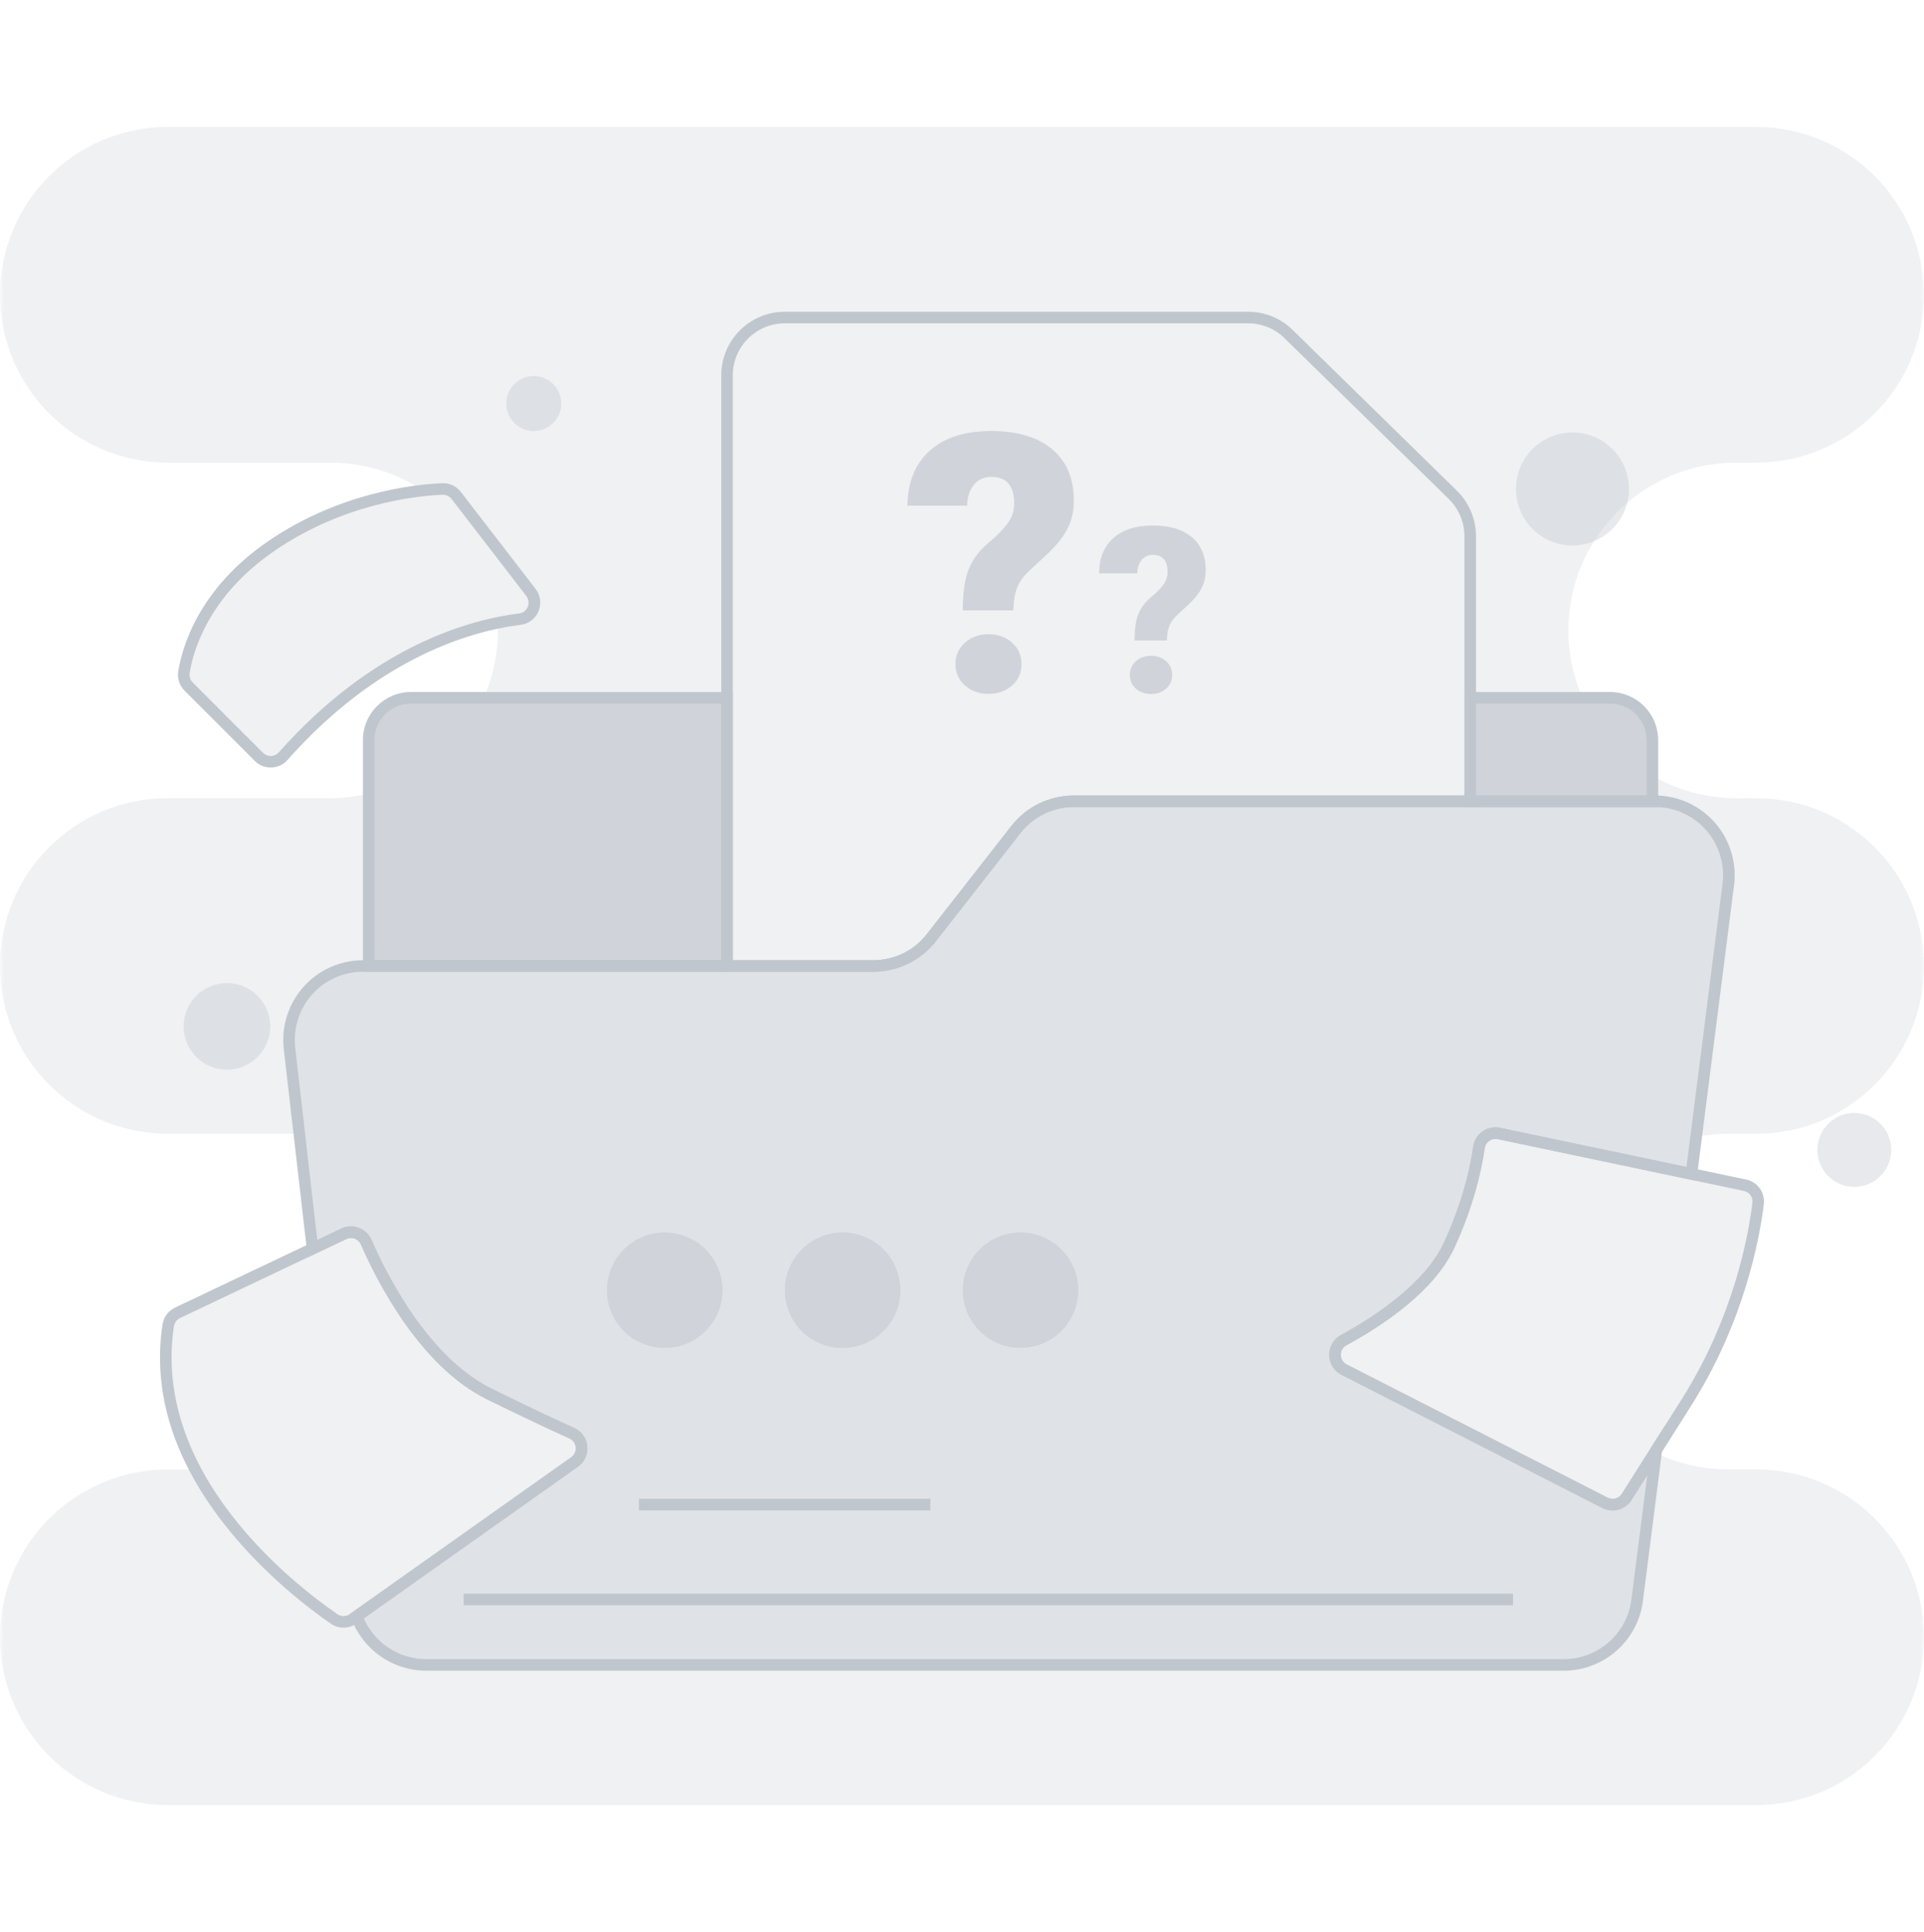 <svg width="250" height="251" viewBox="0 0 250 251" fill="none" xmlns="http://www.w3.org/2000/svg">
<mask id="mask0_3614_2748" style="mask-type:luminance" maskUnits="userSpaceOnUse" x="0" y="0" width="250" height="251">
<path d="M249.995 0.5H0V250.5H249.995V0.5Z" fill="white"/>
</mask>
<g mask="url(#mask0_3614_2748)">
<g opacity="0.75">
<path d="M94.473 90.664V125.504H47.909V96.149C47.909 93.119 50.364 90.664 53.399 90.664H94.473Z" fill="#C0C6CD"/>
<path d="M214.701 96.146V104.101H191.036V90.656H209.216C212.246 90.656 214.706 93.111 214.706 96.141L214.701 96.146Z" fill="#C0C6CD"/>
</g>
<path d="M95.223 126.246H47.159V96.141C47.159 92.701 49.959 89.906 53.399 89.906H95.223V126.246ZM48.659 124.746H93.723V91.406H53.399C50.784 91.406 48.659 93.531 48.659 96.141V124.746Z" fill="#C0C6CD"/>
<path d="M215.451 104.851H190.286V89.906H209.216C212.656 89.906 215.456 92.706 215.456 96.141V104.846L215.451 104.851ZM191.786 103.351H213.951V96.146C213.951 93.536 211.826 91.411 209.211 91.411H191.781V103.356L191.786 103.351Z" fill="#C0C6CD"/>
<g opacity="0.5">
<path d="M215.051 104.102H139.552C136.597 104.102 133.812 105.462 131.992 107.787L121.028 121.817C119.208 124.142 116.418 125.502 113.463 125.502H47.154C41.414 125.502 36.959 130.497 37.614 136.202L40.604 162.232L44.674 160.302C45.784 159.772 47.104 160.267 47.594 161.392C49.594 165.987 55.099 176.947 63.619 181.127C68.674 183.607 72.094 185.202 74.303 186.202C75.829 186.892 76.028 188.977 74.663 189.947L46.354 209.992C47.704 213.712 51.269 216.312 55.379 216.312H203.206C208.041 216.312 212.121 212.717 212.731 207.922L215.221 188.392L211.376 194.477C210.776 195.422 209.556 195.757 208.561 195.252L174.652 177.947C173.107 177.152 173.067 174.947 174.602 174.117C178.921 171.767 185.721 167.362 188.306 161.787C190.821 156.362 191.801 151.697 192.186 149.062C192.361 147.827 193.551 147.002 194.771 147.262L219.796 152.522L224.585 114.922C225.315 109.187 220.846 104.107 215.061 104.107H215.056L215.051 104.102ZM86.373 175.157C82.213 175.157 78.838 171.782 78.838 167.622C78.838 163.462 82.213 160.087 86.373 160.087C90.533 160.087 93.908 163.462 93.908 167.622C93.908 171.782 90.533 175.157 86.373 175.157ZM109.483 175.157C105.323 175.157 101.948 171.782 101.948 167.622C101.948 163.462 105.323 160.087 109.483 160.087C113.643 160.087 117.018 163.462 117.018 167.622C117.018 171.782 113.643 175.157 109.483 175.157ZM132.602 175.157C128.437 175.157 125.067 171.782 125.067 167.622C125.067 163.462 128.437 160.087 132.602 160.087C136.767 160.087 140.132 163.462 140.132 167.622C140.132 171.782 136.762 175.157 132.602 175.157Z" fill="#C0C6CD"/>
</g>
<path d="M203.201 217.052H55.374C51.034 217.052 47.124 214.312 45.644 210.237L45.449 209.702L74.228 189.322C74.648 189.027 74.868 188.537 74.823 188.027C74.773 187.517 74.463 187.087 73.993 186.877C71.129 185.582 67.524 183.872 63.289 181.792C54.534 177.497 48.919 166.297 46.909 161.682C46.754 161.332 46.469 161.062 46.109 160.922C45.744 160.787 45.349 160.802 44.999 160.972L39.984 163.357L36.874 136.282C36.539 133.352 37.474 130.412 39.434 128.212C41.394 126.012 44.214 124.752 47.159 124.752H113.463C116.208 124.752 118.748 123.512 120.438 121.352L131.402 107.322C133.377 104.797 136.347 103.352 139.557 103.352H215.051C218.021 103.352 220.851 104.632 222.816 106.862C224.781 109.092 225.691 112.062 225.316 115.012L220.426 153.417L194.606 147.987C194.221 147.907 193.826 147.987 193.501 148.212C193.176 148.437 192.971 148.772 192.916 149.162C192.491 152.102 191.461 156.722 188.976 162.092C186.396 167.662 179.926 172.057 174.952 174.767C174.482 175.022 174.207 175.487 174.217 176.022C174.227 176.562 174.512 177.022 174.992 177.272L208.901 194.577C209.556 194.907 210.346 194.692 210.741 194.067L216.391 185.127L213.476 208.007C212.816 213.162 208.401 217.052 203.206 217.052H203.201ZM47.264 210.252C48.664 213.447 51.854 215.552 55.374 215.552H203.201C207.646 215.552 211.416 212.227 211.981 207.822L214.041 191.642L211.996 194.872C211.186 196.152 209.556 196.597 208.206 195.912L174.302 178.602C173.332 178.107 172.722 177.127 172.712 176.037C172.702 174.957 173.282 173.962 174.227 173.447C178.136 171.322 185.071 166.932 187.606 161.462C190.016 156.257 191.016 151.782 191.426 148.947C191.541 148.157 191.981 147.442 192.636 146.982C193.296 146.522 194.126 146.352 194.911 146.517L219.136 151.607L223.821 114.817C224.141 112.292 223.366 109.757 221.686 107.847C220.006 105.937 217.586 104.847 215.046 104.847H139.552C136.807 104.847 134.267 106.087 132.582 108.247L121.618 122.277C119.643 124.802 116.668 126.247 113.463 126.247H47.154C44.634 126.247 42.224 127.322 40.549 129.202C38.874 131.082 38.074 133.602 38.359 136.107L41.224 161.097L44.344 159.612C45.069 159.272 45.874 159.232 46.624 159.517C47.369 159.797 47.954 160.352 48.274 161.082C50.219 165.547 55.634 176.372 63.944 180.447C68.169 182.522 71.754 184.227 74.609 185.512C75.573 185.947 76.209 186.832 76.308 187.887C76.409 188.942 75.959 189.937 75.094 190.552L47.264 210.257V210.252Z" fill="#C0C6CD"/>
<g opacity="0.25">
<path d="M74.659 189.942L46.349 209.987L45.894 210.312C45.159 210.837 44.169 210.847 43.419 210.332C38.214 206.752 18.87 191.997 21.86 172.192C21.97 171.477 22.43 170.867 23.075 170.562L40.604 162.237L44.674 160.307C45.784 159.777 47.104 160.272 47.594 161.392C49.594 165.987 55.099 176.947 63.619 181.127C68.669 183.607 72.089 185.202 74.303 186.202C75.829 186.892 76.028 188.977 74.663 189.942H74.659Z" fill="#C0C6CD"/>
<path d="M228.44 156.354C227.92 160.654 225.995 171.344 219.161 182.149L215.216 188.389L211.371 194.474C210.771 195.419 209.551 195.759 208.556 195.249L174.647 177.944C173.102 177.154 173.067 174.944 174.597 174.114C178.916 171.764 185.721 167.359 188.301 161.784C190.816 156.359 191.801 151.694 192.181 149.059C192.356 147.824 193.546 146.999 194.771 147.259L219.791 152.519L226.74 153.984C227.835 154.214 228.58 155.244 228.445 156.364H228.44V156.354Z" fill="#C0C6CD"/>
<path d="M33.639 98.336L24.505 89.201C24.015 88.711 23.785 88.016 23.895 87.331C24.34 84.521 26.345 77.021 35.289 70.906C44.469 64.641 54.194 63.671 57.464 63.526C58.169 63.491 58.844 63.806 59.274 64.366L68.984 76.966C70.004 78.291 69.204 80.231 67.544 80.436C61.389 81.201 48.959 84.506 36.784 98.241C35.959 99.171 34.519 99.211 33.634 98.336H33.639Z" fill="#C0C6CD"/>
</g>
<path d="M44.644 211.456C44.069 211.456 43.489 211.286 42.994 210.946C40.519 209.246 34.194 204.556 28.969 197.801C22.45 189.376 19.81 180.716 21.115 172.076C21.26 171.121 21.87 170.301 22.745 169.881L44.344 159.621C45.069 159.281 45.879 159.241 46.624 159.526C47.369 159.806 47.954 160.361 48.274 161.091C50.219 165.556 55.634 176.376 63.944 180.451C68.169 182.526 71.754 184.231 74.609 185.516C75.573 185.951 76.209 186.836 76.308 187.886C76.409 188.941 75.959 189.936 75.094 190.551L46.329 210.921C45.824 211.276 45.239 211.456 44.644 211.456ZM45.604 160.836C45.399 160.836 45.184 160.886 44.994 160.976L23.395 171.236C22.97 171.441 22.67 171.836 22.6 172.301C19.71 191.471 38.129 205.781 43.844 209.711C44.329 210.041 44.979 210.036 45.459 209.696L45.909 209.376L74.219 189.326C74.638 189.026 74.859 188.541 74.814 188.031C74.763 187.521 74.454 187.091 73.984 186.881C71.119 185.586 67.514 183.876 63.279 181.796C54.524 177.501 48.904 166.301 46.894 161.686C46.739 161.336 46.454 161.066 46.094 160.926C45.934 160.866 45.764 160.836 45.594 160.836H45.604Z" fill="#C0C6CD"/>
<path d="M209.546 196.238C209.096 196.238 208.641 196.133 208.216 195.918L174.312 178.608C173.342 178.113 172.732 177.133 172.722 176.043C172.712 174.963 173.292 173.968 174.237 173.453C178.146 171.328 185.081 166.938 187.616 161.468C190.026 156.263 191.026 151.788 191.436 148.953C191.551 148.163 191.991 147.448 192.646 146.988C193.306 146.528 194.136 146.358 194.921 146.523L226.89 153.243C228.38 153.553 229.365 154.933 229.185 156.443C228.675 160.633 226.745 171.558 219.791 182.553L212.001 194.878C211.446 195.753 210.511 196.238 209.541 196.238H209.546ZM194.311 147.963C194.021 147.963 193.746 148.053 193.506 148.218C193.181 148.443 192.976 148.778 192.921 149.168C192.496 152.108 191.466 156.728 188.981 162.098C186.401 167.668 179.931 172.063 174.957 174.773C174.487 175.028 174.212 175.493 174.222 176.028C174.232 176.568 174.517 177.028 174.997 177.278L208.906 194.583C209.561 194.913 210.351 194.698 210.746 194.073L218.536 181.753C225.325 171.018 227.21 160.353 227.705 156.268C227.79 155.533 227.315 154.868 226.59 154.718L194.621 147.998C194.521 147.978 194.421 147.968 194.321 147.968L194.311 147.963Z" fill="#C0C6CD"/>
<path d="M35.174 99.717C34.404 99.717 33.659 99.412 33.114 98.862L23.98 89.727C23.325 89.072 23.015 88.127 23.165 87.212C23.64 84.202 25.735 76.532 34.879 70.287C44.084 64.002 53.724 62.942 57.439 62.777C58.389 62.732 59.299 63.157 59.879 63.907L69.589 76.507C70.239 77.347 70.379 78.432 69.969 79.412C69.559 80.387 68.694 81.047 67.644 81.177C61.464 81.942 49.309 85.247 37.354 98.737C36.824 99.337 36.064 99.692 35.264 99.712H35.174V99.717ZM57.559 64.272H57.499C53.909 64.432 44.599 65.457 35.719 71.527C27.059 77.442 25.084 84.627 24.645 87.447C24.575 87.892 24.72 88.347 25.04 88.667L34.174 97.802C34.454 98.082 34.824 98.232 35.219 98.217C35.609 98.207 35.974 98.037 36.229 97.747C48.514 83.887 61.069 80.487 67.454 79.697C67.959 79.637 68.379 79.312 68.574 78.842C68.774 78.367 68.704 77.837 68.389 77.427L58.679 64.827C58.414 64.482 57.994 64.277 57.559 64.277V64.272Z" fill="#C0C6CD"/>
<g opacity="0.25">
<path d="M188.781 64.288L167.432 43.393C166.032 42.023 164.147 41.258 162.192 41.258H101.963C97.823 41.258 94.473 44.613 94.473 48.748V125.503H113.463C116.418 125.503 119.208 124.143 121.028 121.818L131.997 107.788C133.817 105.463 136.607 104.103 139.557 104.103H191.041V69.648C191.041 67.633 190.226 65.703 188.791 64.288H188.786H188.781ZM131.512 89.083C130.692 89.808 129.672 90.173 128.442 90.173C127.212 90.173 126.197 89.808 125.382 89.083C124.562 88.358 124.147 87.428 124.147 86.298C124.147 85.168 124.562 84.238 125.382 83.503C126.202 82.778 127.222 82.413 128.442 82.413C129.662 82.413 130.687 82.778 131.512 83.503C132.332 84.233 132.737 85.158 132.737 86.298C132.737 87.438 132.327 88.358 131.512 89.083ZM138.782 68.558C138.277 69.603 137.457 70.668 136.342 71.753L133.702 74.208C132.952 74.928 132.432 75.663 132.142 76.423C131.852 77.183 131.687 78.143 131.662 79.303H125.092C125.092 77.068 125.342 75.303 125.847 74.008C126.352 72.713 127.172 71.588 128.302 70.643C129.432 69.698 130.297 68.828 130.887 68.033C131.472 67.248 131.772 66.378 131.772 65.433C131.772 63.123 130.777 61.963 128.787 61.963C127.872 61.963 127.127 62.303 126.562 62.978C125.992 63.653 125.697 64.558 125.662 65.713H117.903C117.933 62.648 118.893 60.263 120.793 58.558C122.693 56.858 125.352 55.998 128.782 55.998C132.212 55.998 134.842 56.783 136.717 58.363C138.592 59.943 139.532 62.188 139.532 65.093C139.532 66.363 139.282 67.518 138.777 68.558H138.782ZM151.522 89.473C150.997 89.938 150.342 90.173 149.557 90.173C148.772 90.173 148.117 89.938 147.597 89.473C147.067 89.008 146.807 88.413 146.807 87.683C146.807 86.953 147.067 86.363 147.597 85.888C148.122 85.423 148.777 85.193 149.557 85.193C150.337 85.193 151.002 85.428 151.522 85.888C152.052 86.358 152.312 86.948 152.312 87.683C152.312 88.418 152.052 89.008 151.522 89.473ZM156.187 76.313C155.862 76.983 155.342 77.663 154.627 78.363L152.932 79.938C152.447 80.403 152.112 80.873 151.932 81.358C151.742 81.843 151.642 82.463 151.622 83.203H147.412C147.412 81.768 147.572 80.638 147.897 79.813C148.222 78.983 148.747 78.263 149.472 77.653C150.197 77.043 150.752 76.488 151.132 75.983C151.507 75.478 151.702 74.923 151.702 74.313C151.702 72.828 151.067 72.088 149.787 72.088C149.197 72.088 148.717 72.303 148.357 72.738C147.992 73.168 147.802 73.753 147.782 74.488H142.807C142.822 72.528 143.442 70.993 144.657 69.903C145.872 68.808 147.582 68.263 149.782 68.263C151.982 68.263 153.667 68.768 154.867 69.778C156.067 70.788 156.672 72.228 156.672 74.093C156.672 74.908 156.512 75.648 156.192 76.318L156.187 76.313Z" fill="#C0C6CD"/>
</g>
<path d="M113.463 126.253H93.723V48.748C93.723 44.203 97.418 40.508 101.963 40.508H162.192C164.357 40.508 166.407 41.343 167.957 42.858L189.306 63.753C190.881 65.298 191.786 67.443 191.786 69.643V104.848H139.552C136.812 104.848 134.272 106.088 132.582 108.248L121.613 122.278C119.638 124.803 116.663 126.248 113.458 126.248L113.463 126.253ZM95.223 124.753H113.463C116.208 124.753 118.748 123.513 120.433 121.353L131.397 107.323C133.372 104.798 136.342 103.353 139.552 103.353H190.286V69.648C190.286 67.848 189.546 66.093 188.256 64.828L166.907 43.933C165.642 42.693 163.962 42.008 162.192 42.008H101.963C98.248 42.008 95.218 45.033 95.218 48.748V124.753H95.223Z" fill="#C0C6CD"/>
<g opacity="0.75">
<path d="M131.512 83.488C130.692 82.763 129.672 82.398 128.442 82.398C127.212 82.398 126.197 82.763 125.382 83.488C124.563 84.218 124.148 85.143 124.148 86.283C124.148 87.423 124.563 88.343 125.382 89.068C126.202 89.793 127.222 90.158 128.442 90.158C129.662 90.158 130.687 89.793 131.512 89.068C132.332 88.343 132.737 87.413 132.737 86.283C132.737 85.153 132.327 84.223 131.512 83.488Z" fill="#C0C6CD"/>
<path d="M136.722 58.362C134.852 56.782 132.202 55.992 128.792 55.992C125.382 55.992 122.698 56.852 120.798 58.552C118.898 60.257 117.933 62.642 117.908 65.707H125.667C125.697 64.557 125.997 63.652 126.567 62.972C127.132 62.297 127.872 61.962 128.792 61.962C130.782 61.962 131.777 63.117 131.777 65.432C131.777 66.382 131.482 67.247 130.892 68.032C130.302 68.827 129.442 69.692 128.307 70.642C127.172 71.587 126.357 72.712 125.847 74.007C125.342 75.297 125.093 77.062 125.093 79.297H131.662C131.692 78.137 131.852 77.177 132.142 76.417C132.432 75.657 132.952 74.922 133.702 74.202L136.342 71.747C137.457 70.662 138.272 69.592 138.782 68.552C139.287 67.512 139.537 66.357 139.537 65.087C139.537 62.177 138.597 59.932 136.722 58.357V58.362Z" fill="#C0C6CD"/>
<path d="M151.522 85.89C150.997 85.425 150.342 85.195 149.557 85.195C148.772 85.195 148.117 85.425 147.597 85.89C147.067 86.36 146.807 86.95 146.807 87.685C146.807 88.42 147.067 89.01 147.597 89.475C148.122 89.94 148.777 90.175 149.557 90.175C150.337 90.175 151.002 89.94 151.522 89.475C152.052 89.01 152.312 88.415 152.312 87.685C152.312 86.955 152.052 86.365 151.522 85.89Z" fill="#C0C6CD"/>
<path d="M154.867 69.781C153.667 68.766 151.967 68.266 149.782 68.266C147.597 68.266 145.872 68.811 144.657 69.906C143.437 70.996 142.817 72.531 142.807 74.491H147.782C147.802 73.756 147.992 73.171 148.357 72.741C148.722 72.306 149.197 72.091 149.787 72.091C151.062 72.091 151.702 72.836 151.702 74.316C151.702 74.926 151.512 75.476 151.132 75.986C150.752 76.491 150.202 77.046 149.472 77.656C148.747 78.266 148.222 78.986 147.897 79.816C147.572 80.641 147.412 81.771 147.412 83.206H151.622C151.642 82.461 151.742 81.841 151.932 81.361C152.117 80.876 152.447 80.401 152.932 79.941L154.627 78.366C155.342 77.671 155.862 76.986 156.187 76.316C156.512 75.651 156.672 74.906 156.672 74.096C156.672 72.231 156.072 70.791 154.867 69.781Z" fill="#C0C6CD"/>
</g>
<path d="M196.596 207.047H60.254V208.547H196.596V207.047Z" fill="#C0C6CD"/>
<path d="M120.883 194.727H83.023V196.227H120.883V194.727Z" fill="#C0C6CD"/>
<g opacity="0.75">
<path d="M93.773 169.048C94.558 164.963 91.883 161.013 87.798 160.223C83.713 159.438 79.763 162.108 78.973 166.198C78.183 170.288 80.858 174.233 84.948 175.023C89.033 175.808 92.983 173.133 93.773 169.048Z" fill="#C0C6CD"/>
<path d="M116.448 170.507C118.038 166.662 116.213 162.252 112.368 160.662C108.523 159.067 104.118 160.897 102.523 164.742C100.933 168.587 102.758 172.997 106.603 174.587C110.448 176.177 114.853 174.352 116.448 170.507Z" fill="#C0C6CD"/>
<path d="M140.132 167.621C140.132 171.781 136.762 175.156 132.602 175.156C128.442 175.156 125.068 171.781 125.068 167.621C125.068 163.461 128.437 160.086 132.602 160.086C136.767 160.086 140.132 163.461 140.132 167.621Z" fill="#C0C6CD"/>
</g>
<g opacity="0.25">
<path d="M21.805 147.299H38.889L37.614 136.194C36.959 130.494 41.414 125.494 47.149 125.494H47.904V103.109C46.299 103.489 44.629 103.694 42.909 103.694H21.8C9.76 103.694 -0.005 113.454 -0.005 125.494C-0.005 131.514 2.435 136.964 6.38 140.904C10.325 144.854 15.775 147.289 21.795 147.289L21.805 147.299Z" fill="#C0C6CD"/>
<path d="M21.805 60.1H42.914C47.364 60.1 51.504 61.44 54.949 63.73C55.989 63.615 56.839 63.555 57.459 63.53C58.164 63.495 58.844 63.81 59.269 64.37L68.979 76.97C69.999 78.295 69.199 80.235 67.539 80.44C66.699 80.545 65.739 80.7 64.679 80.915C64.694 81.24 64.704 81.57 64.704 81.9C64.704 85.015 64.044 87.98 62.864 90.66H94.458V48.745C94.458 44.61 97.808 41.255 101.948 41.255H162.177C164.137 41.255 166.022 42.02 167.417 43.39L188.766 64.285C190.206 65.695 191.021 67.625 191.021 69.645V90.66H205.626C204.446 87.98 203.791 85.015 203.791 81.9C203.791 69.86 213.551 60.1 225.59 60.1H228.18C240.22 60.1 249.985 50.34 249.985 38.3C249.985 32.28 247.545 26.83 243.6 22.885C239.655 18.94 234.205 16.5 228.185 16.5H21.805C9.765 16.495 0 26.26 0 38.3C0 44.32 2.44 49.77 6.385 53.715C10.33 57.66 15.78 60.1 21.8 60.1H21.805Z" fill="#C0C6CD"/>
<path d="M228.195 190.901H224.555C221.191 190.901 218.011 190.141 215.166 188.781L212.726 207.916C212.116 212.711 208.036 216.306 203.201 216.306H55.374C51.264 216.306 47.699 213.706 46.349 209.986L45.894 210.311C45.159 210.836 44.169 210.846 43.419 210.331C40.039 208.006 30.704 200.971 25.39 190.911H21.81C9.77 190.911 0.005 200.671 0.005 212.706C0.005 218.726 2.445 224.176 6.39 228.121C10.335 232.071 15.785 234.506 21.805 234.506H228.195C240.235 234.506 249.995 224.746 249.995 212.706C249.995 206.686 247.555 201.236 243.61 197.291C239.665 193.341 234.215 190.906 228.195 190.906V190.901Z" fill="#C0C6CD"/>
<path d="M228.195 103.698H225.6C221.631 103.698 217.911 102.633 214.701 100.773V104.098H215.046C220.831 104.098 225.3 109.173 224.57 114.913L220.396 147.698C221.741 147.438 223.131 147.298 224.55 147.298H228.19C240.23 147.298 249.99 137.538 249.99 125.503C249.99 119.483 247.55 114.028 243.605 110.088C239.655 106.138 234.21 103.703 228.19 103.703L228.195 103.698Z" fill="#C0C6CD"/>
</g>
<g opacity="0.75">
<g opacity="0.5">
<path d="M204.321 70.868C208.376 70.868 211.661 67.582 211.661 63.528C211.661 59.472 208.376 56.188 204.321 56.188C200.266 56.188 196.981 59.472 196.981 63.528C196.981 67.582 200.266 70.868 204.321 70.868Z" fill="#C0C6CD"/>
</g>
<g opacity="0.5">
<path d="M240.945 154.194C243.595 154.194 245.745 152.044 245.745 149.394C245.745 146.744 243.595 144.594 240.945 144.594C238.295 144.594 236.145 146.744 236.145 149.394C236.145 152.044 238.295 154.194 240.945 154.194Z" fill="#C0C6CD"/>
</g>
<g opacity="0.5">
<path d="M29.489 138.969C32.594 138.969 35.114 136.449 35.114 133.344C35.114 130.239 32.594 127.719 29.489 127.719C26.384 127.719 23.864 130.239 23.864 133.344C23.864 136.449 26.384 138.969 29.489 138.969Z" fill="#C0C6CD"/>
</g>
<g opacity="0.5">
<path d="M69.359 55.997C71.334 55.997 72.928 54.397 72.928 52.427C72.928 50.457 71.329 48.852 69.359 48.852C67.389 48.852 65.784 50.452 65.784 52.427C65.784 54.402 67.384 55.997 69.359 55.997Z" fill="#C0C6CD"/>
</g>
</g>
</g>
</svg>
